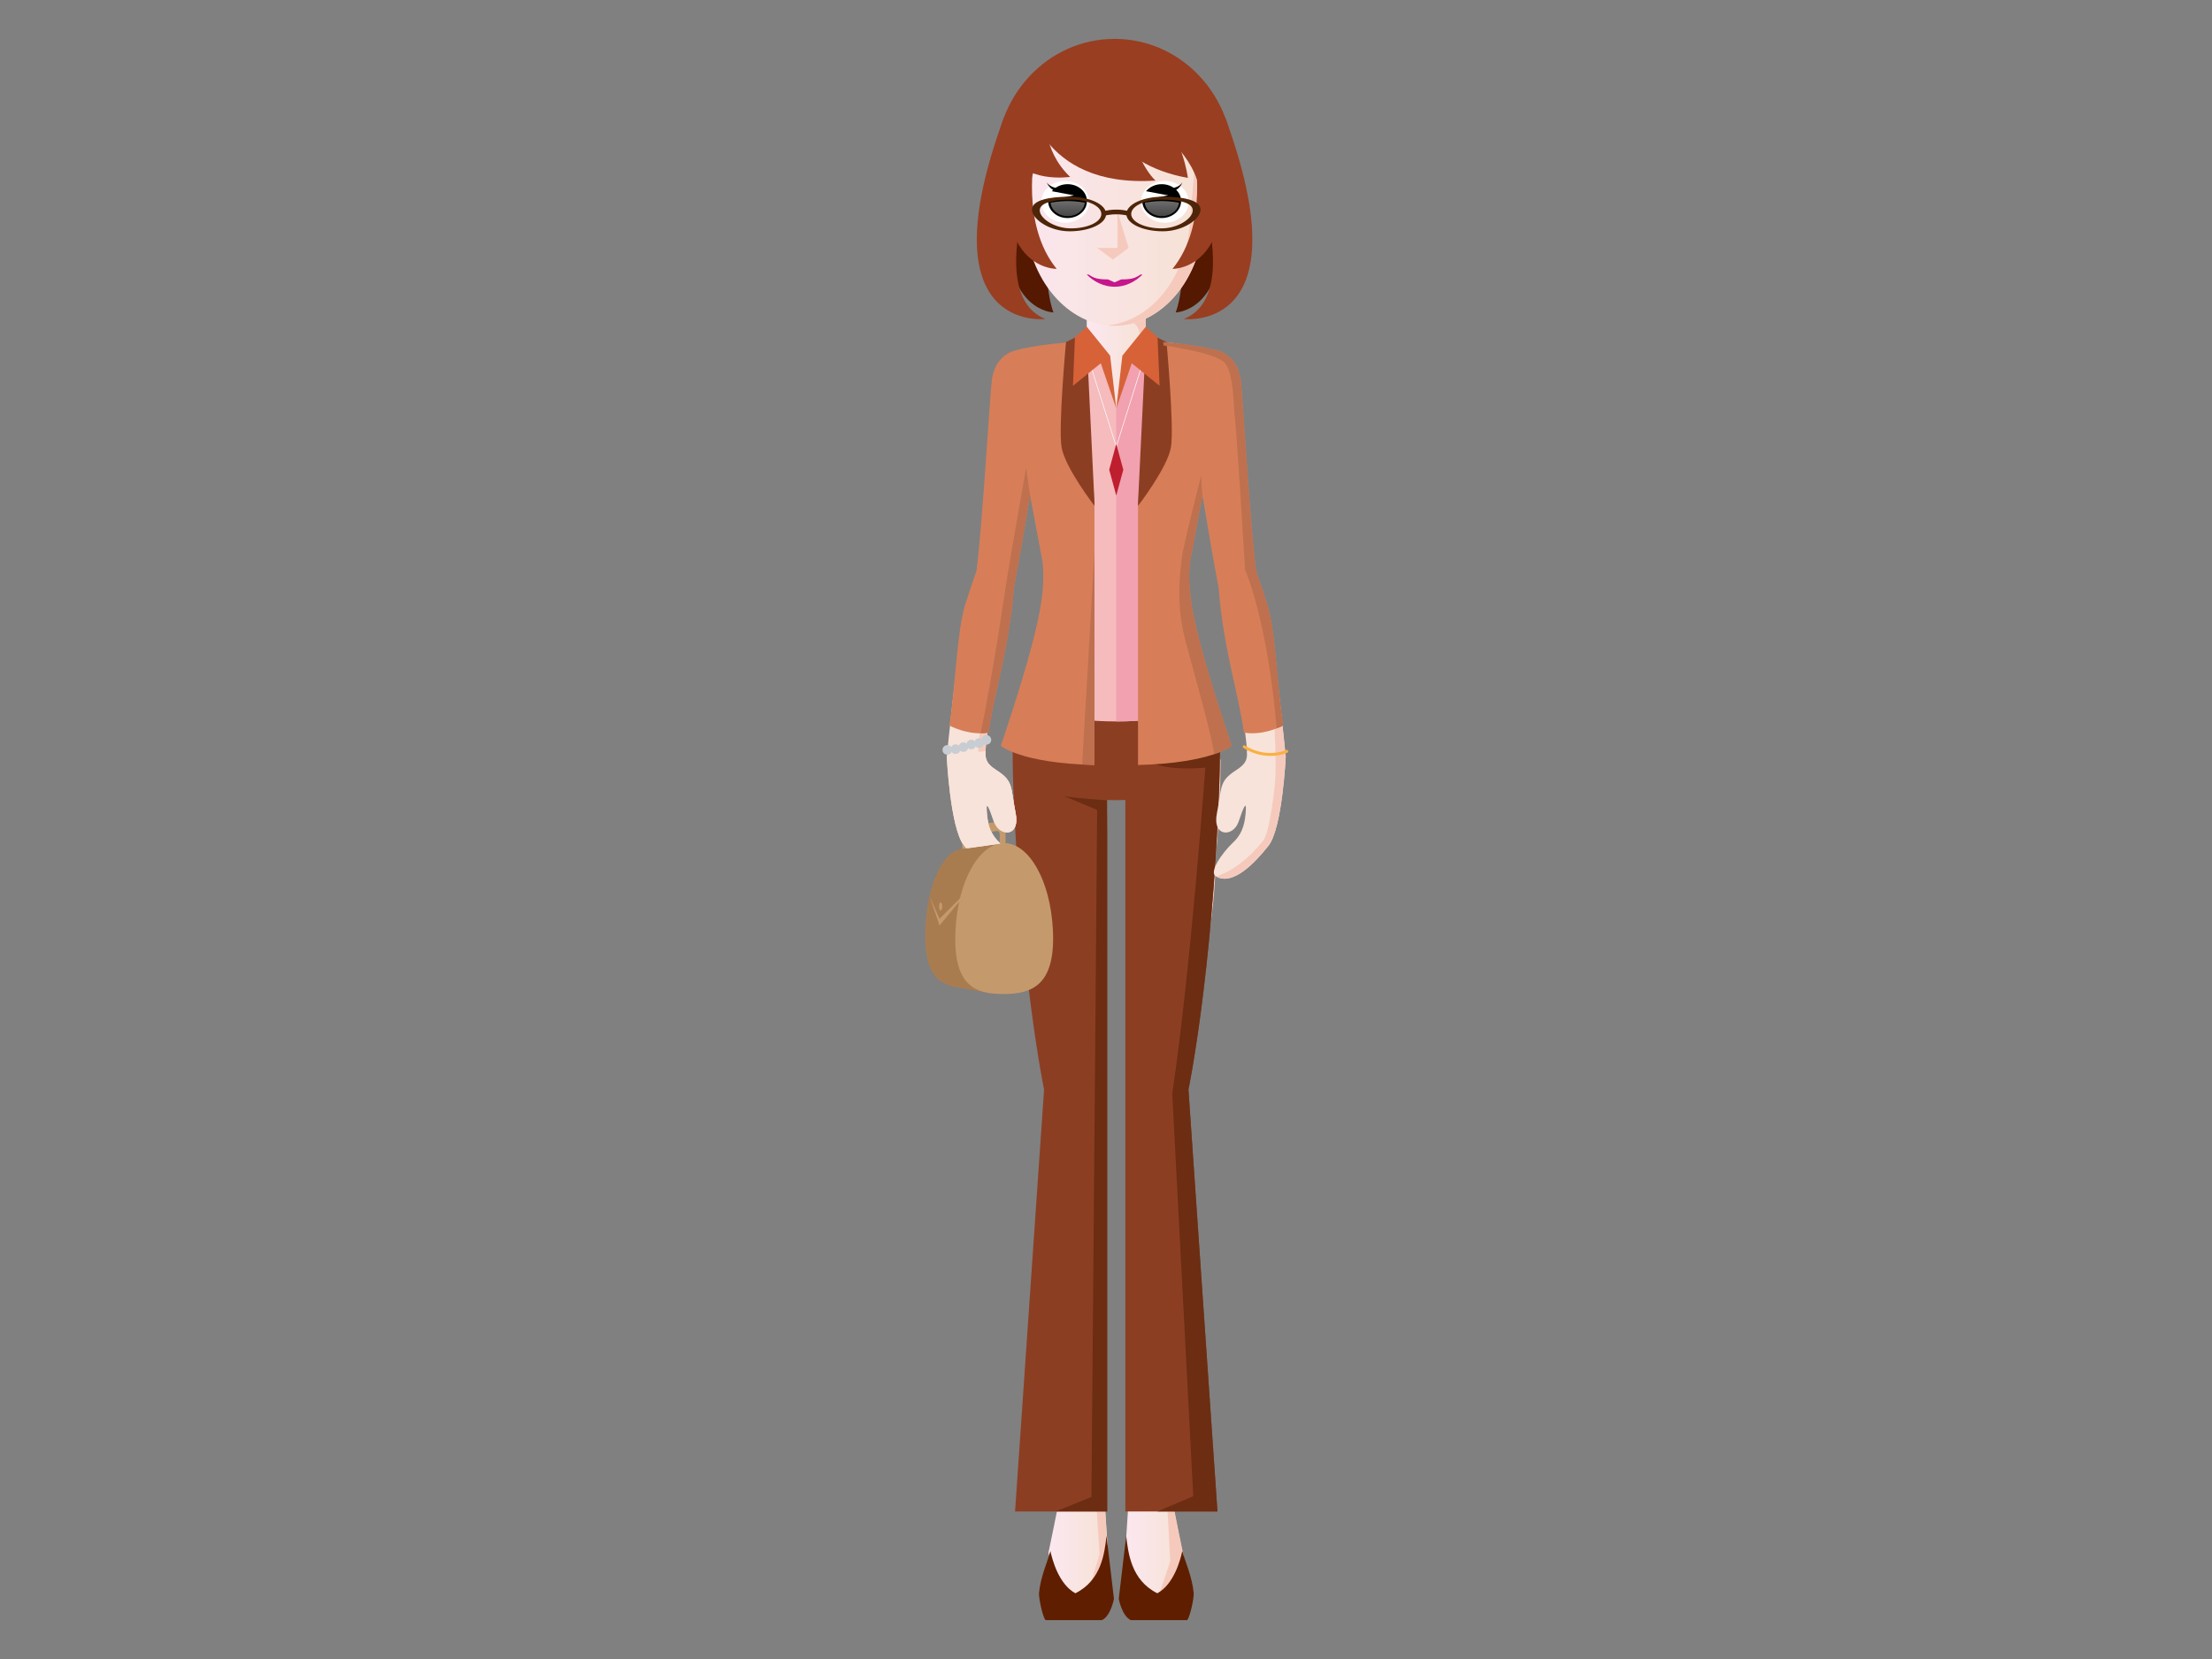 <?xml version="1.0" encoding="iso-8859-1"?><svg version="1.1" id="_x31_8-30_Exec" xmlns="http://www.w3.org/2000/svg" xmlns:xlink="http://www.w3.org/1999/xlink" x="0px" y="0px" viewBox="0 0 2048 1536" style="enable-background:new 0 0 2048 1536;" xml:space="preserve"><rect x="0" y="0" width="2048" height="1536" fill="#808080" stroke="none"/><linearGradient id="SVGID_1_" gradientUnits="userSpaceOnUse" x1="970.673" y1="1402.344" x2="1025.455" y2="1402.344"><stop offset="0" style="stop-color:#FCE7F0"/><stop offset="0.835" style="stop-color:#F7E3D9"/></linearGradient><path style="fill:url(#SVGID_1_);" d="M1020.641,1356.885c0,0-51.469-69.824-40.501-0.928c0.84,11.164,1.65,23.951,1.281,27.465 c-0.694,6.588-10.748,54.436-10.748,54.436l12.134,36.748l28.434,4.508l14.215-47.498L1020.641,1356.885z"/><path style="fill:#F5CABD;" d="M1020.974,1364.311V722.699c0,0-56.574-26.924-76.076-23.771 c22.812,2.601,62.646,45.245,62.646,45.245l5.692,620.138l4.813,74.73l-13.862,46.328l7.387,1.17l14.215-47.498L1020.974,1364.311z" /><path style="fill:#5F1E00;" d="M995.641,1475.137c-15.534-8.447-21.508-31.576-23.094-39.098 c-3.172,11.279-8.949,23.369-10.553,38.635c-0.457,4.303,3.237,22.199,6.009,25.33h52.258c8.328-4.057,11.101-19.779,11.101-19.779 l-6.898-58.182C1022.693,1437.443,1019.985,1463.078,995.641,1475.137z"/><linearGradient id="SVGID_2_" gradientUnits="userSpaceOnUse" x1="1041.721" y1="1403.926" x2="1096.505" y2="1403.926"><stop offset="0" style="stop-color:#FCE7F0"/><stop offset="0.835" style="stop-color:#F7E3D9"/></linearGradient><path style="fill:url(#SVGID_2_);" d="M1046.534,1364.311l-4.813,74.73l14.215,47.498l28.434-4.51l12.136-36.748 c0,0-10.057-47.846-10.75-54.436c-0.573-5.424,1.678-32.938,2.488-42.48C1099.22,1279.283,1046.534,1364.311,1046.534,1364.311z"/><path style="fill:#F5CABD;" d="M1130.108,704.731c0.029-6.241-8.627-7.02-18.389-5.289c2.664,0.887,4.463,2.559,5.02,5.289 c31.572,155.858-32.076,252.472-27.128,309.62c4.957,57.144-3.523,109.23-6.154,150.9c-0.664,10.502,10.364,114.031-0.612,183.113 c-0.812,9.543-3.061,37.057-2.487,42.48c0.694,6.59,3.11,54.436,3.11,54.436l-12.137,36.748l-15.672,2.486l0.609,2.023l28.434-4.51 l12.134-36.748c0,0-10.054-47.846-10.748-54.436c-0.575-5.424,1.676-32.938,2.488-42.48c10.977-69.082,8.075-172.611,8.739-183.113 c2.631-41.67,4.231-96.779-0.725-153.922C1091.643,954.182,1129.325,860.434,1130.108,704.731z"/><path style="fill:#5F1E00;" d="M1071.537,1475.137c15.534-8.447,21.507-31.576,23.092-39.098 c3.171,11.279,8.949,23.369,10.555,38.635c0.455,4.303-3.239,22.199-6.011,25.33h-52.258c-8.327-4.057-11.101-19.779-11.101-19.779 l6.898-58.182C1044.484,1437.443,1047.19,1463.078,1071.537,1475.137z"/><g id="pants"><rect x="997.644" y="644.462" style="fill:#8C3E23;" width="71.709" height="77.786"/><path style="fill:#8C3E23;" d="M942.291,644.379c0,0-6.865,11.29-4.027,86.456c6.552,173.654,28.392,277.966,28.392,277.966 l-26.857,390.631h85.287V654.835L942.291,644.379z"/><path style="fill:#8C3E23;" d="M1124.705,644.379c0,0,6.866,11.29,4.027,86.456c-6.552,173.654-28.392,277.966-28.392,277.966 l26.857,390.631h-85.287V654.835L1124.705,644.379z"/><path style="fill:#8C3E23;" d="M1106.474,717.982c0,12.638-32.674,22.879-72.975,22.879c-40.305,0-72.974-10.241-72.974-22.879 c0-12.639,32.669-22.884,72.974-22.884C1073.8,695.098,1106.474,705.343,1106.474,717.982z"/><path style="fill:#6C2D12;" d="M1127.198,1399.432l-26.857-390.631c0,0,21.84-104.312,28.392-277.966 c0.926-24.47,0.815-42.137,0.257-54.881l-64.1,28.699c0.608,1.823,15.192,9.116,51.048,6.077c0,0-12.963,182.715-30.585,301.825 l19.446,372.725l-33.362,14.152H1127.198z"/><path style="fill:#6C2D12;" d="M977.315,1399.432h47.77V768.913l-0.333-27.949c0,0-30.816-1.989-39.761-3.978l30.812,12.923 l-5.293,636.088L977.315,1399.432z"/><animateTransform id="pantsTrasnlateAnim" attributeName="transform" type="translate" calcMode="spline" keySplines="0.2 0.4 0.2 0.1; 0.3 0.6 0.9 1; 0 1 1 0" begin="0s" repeatCount="indefinite" from="0 0" to="0 0" dur="3.9s" keyTimes="0; 0.30; 0.60; 1" values="0 0; 0 12; 0 0; 0 0"/></g><g id="upper-body"><rect x="972.505" y="334.573" style="fill:#F5BBBD;" width="121.986" height="318.029"/><linearGradient id="SVGID_3_" gradientUnits="userSpaceOnUse" x1="1006.156" y1="307.27" x2="1060.845" y2="307.27"><stop offset="0" style="stop-color:#FCE7F0"/><stop offset="0.835" style="stop-color:#F7E3D9"/></linearGradient><rect x="1006.156" y="278.096" style="fill:url(#SVGID_3_);" width="54.688" height="58.349"/><ellipse style="fill:#F5BBBD;" cx="1033.501" cy="645.06" rx="86.861" ry="22.882"/><path style="fill:#F1A1AF;" d="M1094.491,628.773v-294.2h-60.992v333.368c47.975,0,86.863-10.245,86.863-22.882 C1120.362,638.687,1110.458,632.923,1094.491,628.773z"/><linearGradient id="SVGID_4_" gradientUnits="userSpaceOnUse" x1="1020.242" y1="351.596" x2="1046.758" y2="351.596"><stop offset="0" style="stop-color:#FCE7F0"/><stop offset="0.835" style="stop-color:#F7E3D9"/></linearGradient><polygon style="fill:url(#SVGID_4_);" points="1020.242,325.064 1033.499,378.129 1046.758,325.064 "/><path style="fill:#F5CABD;" d="M1091.942,322.911l-1.035-4.555c-9.429-1.315-19.488-2.333-30.062-2.973v-24.875l-16.198,7.222 c0,0,12.286-1.536,11.365,21.803C1056.012,319.533,1079.654,320.454,1091.942,322.911z"/><path style="fill:#8C3E23;" d="M1068.36,498.796c0,2.319-1.881,4.2-4.201,4.2c-2.312,0-4.198-1.88-4.198-4.2 c0-2.322,1.886-4.199,4.198-4.199C1066.479,494.597,1068.36,496.474,1068.36,498.796z"/><path style="fill:#8C3E23;" d="M1068.36,556.867c0,2.319-1.881,4.199-4.201,4.199c-2.312,0-4.198-1.879-4.198-4.199 c0-2.319,1.886-4.199,4.198-4.199C1066.479,552.668,1068.36,554.548,1068.36,556.867z"/><path style="fill:#D77E58;" d="M995.379,334.061v-17.873c-4.909,0.425-9.676,0.938-14.319,1.517 c-0.071-0.037-0.113-0.054-0.113-0.054c-29.191,3.012-40.885,6.716-44.158,7.953c4.258,37.193,14.706,124.209,16.916,133.24 l11.519,61.25c2.444,22.58-1.405,45.331-9.896,77.47c-10.559,40-28.694,92.952-28.694,92.952s18.207,16.057,86.701,17.752V466.156 C1006.973,369.161,1000.776,342.992,995.379,334.061z"/><path style="fill:#D77E58;" d="M1129.904,325.495c-3.648-1.335-15.491-4.916-43.863-7.844c0,0-0.044,0.017-0.113,0.054 c-4.645-0.579-9.411-1.091-14.321-1.517v17.873c-5.397,8.931-11.594,35.1-17.955,132.095v242.112 c68.494-1.695,86.703-17.752,86.703-17.752s-18.137-52.952-28.701-92.952c-8.483-32.139-12.333-54.89-9.889-77.47l11.518-61.25 c0.026,0.155,0.053,0.314,0.079,0.47C1120.369,427.574,1133.631,340.445,1129.904,325.495z"/><path style="fill:#8C3E23;" d="M1013.345,465.481l-6.775-140.004l-0.504-18.255l-19.099,9.486c0,0-7.255,78.398-4.103,97.346 c3.147,18.949,30.48,54.298,30.48,54.298V465.481z"/><polyline style="fill:none;stroke:#FFFFFF;stroke-width:0.562;stroke-miterlimit:10;" points="1009.466,337.31 1033.499,413.507 1057.536,337.31 "/><polygon style="fill:#BE1E2D;" points="1033.499,411.023 1026.975,434.899 1033.499,458.775 1040.021,434.899 "/><polygon style="fill:#D76238;" points="1006.171,302.518 1027.84,329.294 993.394,357.206 995.284,312.089 "/><polygon style="fill:#D76238;" points="1027.843,329.29 1033.488,378.152 1017.921,332.677 "/><path style="fill:#8C3E23;" d="M1053.656,465.481l6.775-140.004l0.504-18.255l19.099,9.486c0,0,7.25,78.398,4.103,97.346 c-3.151,18.949-30.48,54.298-30.48,54.298V465.481z"/><polygon style="fill:#D76238;" points="1060.831,302.518 1039.158,329.294 1073.606,357.206 1071.717,312.089 "/><polygon style="fill:#D76238;" points="1039.153,329.29 1033.508,378.152 1049.075,332.677 "/><path style="fill:#BF704E;" d="M1111.653,597.564c-8.483-32.139-12.333-54.89-9.889-77.47l11.518-61.25l0.595-25.302 c0,0-17.903,69.285-19.462,81.741c-1.558,12.452-6.229,42.815,3.109,77.843c8.404,31.505,23.72,85.021,26.726,105.109 c11.897-4.026,16.104-7.718,16.104-7.718S1122.218,637.564,1111.653,597.564z"/><path style="fill:#BF704E;" d="M1013.334,708.268V511.114l-11.436,196.716C1005.548,708.019,1009.347,708.171,1013.334,708.268z"/><g id="right-arm"><path style="fill:#F7E3D9;" d="M1190.441,700.248c0,0-3.062,66.37-15.989,82.758c-11.96,15.164-33.092,37.926-48.85,28.258 c-6.301-3.863,5.654-21.469,16.058-31.221c9.727-9.109,11.194-19.768,11.812-30.239c0.461-7.825-1.945-3.148-6.732,11.017 c-4.842,14.338-24.594,14.58-20.016-8.064c4.848-23.99,1.519-29.255,17.709-39.657c9.276-5.958,10.458-9.88,10.18-17.789 L1190.441,700.248z"/><path style="fill:#F7E3D9;" d="M1176.692,587.592c4.539,21.004,13.713,112.693,13.713,112.693l-24.048,27.024 c-6.334-19.931-10.901-15.921-11.698-31.601c-0.717-14.187-11.442-87.033-13.186-98.669 C1139.737,585.403,1172.154,566.588,1176.692,587.592z"/><path style="fill:#F5CABD;" d="M1190.39,700.242c-0.043-0.394-1.648-16.441-3.836-36.509l-6.585,8.104 c0,0,1.823,37.07,0.608,51.654c-1.041,12.486-5.541,47.95-10.94,54.694c-14.583,18.231-29.169,27.953-40.716,32.207 c0,0-1.006,0.494-2.535,1.307c15.668,8.451,36.297-13.783,48.057-28.693c12.929-16.388,15.99-82.758,15.99-82.758L1190.39,700.242 z"/><path style="fill:#D77E58;" d="M1173.56,560.461c-3.039-9.841-6.898-21.025-10.63-31.845 c-5.46-41.039-12.397-162.433-14.229-176.46c-2.573-19.691-15.131-25.354-18.358-26.499c-0.129-0.049-6.656-2.002-6.816-2.06 c-8.026,6.839-14.475,97.838-10.165,135.716c4.731,28.256,10.174,60.01,14.89,84.689c4.596,58.112,18.347,97.06,23.436,134.282 c18.402,3.193,36.371-6.555,36.371-6.555C1182.622,638.534,1180.979,584.479,1173.56,560.461z"/><path style="fill:#BF704E;" d="M1182.005,674.411c3.752-1.444,6.053-2.681,6.053-2.681c-5.436-33.196-7.078-87.25-14.498-111.269 c-3.039-9.841-6.898-21.025-10.63-31.845c-5.46-41.039-12.397-162.433-14.229-176.46c-2.573-19.691-15.131-25.355-18.358-26.499 c-3.077-1.182-14.69-4.952-44.301-8.007c0,0-0.044,0.017-0.113,0.054c-2.921-0.362-5.907-0.69-8.932-0.996l0.289,3.178 c0,0,48.266,6.23,56.831,16.349c8.561,10.119,7.781,41.259,9.338,52.155c1.557,10.901,9.343,139.344,9.343,139.344 S1173.222,572.428,1182.005,674.411z"/><path style="fill:none;stroke:#FBB040;stroke-width:2.674;stroke-linecap:round;stroke-linejoin:round;stroke-miterlimit:10;" d=" M1151.942,691.316c0,0,17.938,12.8,39.449,4.369"/><animateTransform id="rightArmRotateAnim" attributeName="transform" type="rotate" calcMode="spline" keySplines="0.2 0.4 0.2 0.1; 0.3 0.6 0.9 1; 0 1 1 0; 0.2 0.4 0.2 0.1; 0.3 0.6 0.9 1; 0 1 1 0" begin="0s" repeatCount="indefinite" from="-1 1123 350" to="-1 1123 350" dur="7.8s" keyTimes="0; 0.15; 0.30; 0.5; 0.65; 0.80; 1" values="-1 1123 350; 1 1123 350; 0 1123 350; 0 1123 350; 1 1123 350; -1 1123 350; -1 1123 350"/></g><g id="left-arm"><path style="fill:#F7E3D9;" d="M876.559,700.248c0,0,3.062,66.37,15.99,82.758c11.96,15.164,33.091,37.926,48.85,28.258 c6.299-3.863-5.655-21.469-16.057-31.221c-9.729-9.109-11.195-19.768-11.812-30.239c-0.46-7.825,1.946-3.148,6.731,11.017 c4.844,14.338,24.593,14.58,20.017-8.064c-4.847-23.99-1.518-29.255-17.708-39.657c-9.276-5.958-10.459-9.88-10.18-17.789 L876.559,700.248z"/><path style="fill:#F7E3D9;" d="M890.304,587.592c-4.538,21.004-13.707,112.693-13.707,112.693l24.047,27.024 c6.334-19.931,10.9-15.921,11.699-31.601c0.716-14.187,11.441-87.033,13.184-98.669 C927.265,585.403,894.842,566.588,890.304,587.592z"/><path style="fill:#F5CABD;" d="M922.776,721.939c4.863,4.053,9.726,33.22,12.155,46.996c0.086,0.47,0.204,0.893,0.351,1.284 c4.227-1.714,7.111-7.257,5.048-17.463c-4.847-23.99-1.521-29.255-17.71-39.657c-9.275-5.958-10.454-9.88-10.179-17.789 l-0.019,0.001c0.374-6.431,2.526-23.261,4.994-41.307l-0.309-0.128l-7.292,2.431c0,0-6.486,43.753-3.243,49.425 C909.816,711.404,917.916,717.887,922.776,721.939z"/><path style="fill:#D77E58;" d="M941.169,324.206c-0.047,0.018-4.479,1.435-4.523,1.452c-3.228,1.144-15.786,6.808-18.359,26.499 c-1.833,14.027-8.768,135.421-14.229,176.46c-3.732,10.82-7.591,22.003-10.63,31.845c-7.42,24.019-9.064,78.073-14.5,111.269 c0,0,17.97,9.747,36.371,6.555c5.091-37.222,18.84-76.169,23.436-134.282c4.742-24.816,10.222-56.786,14.97-85.159l0,0 C956.322,453.416,955.823,371.554,941.169,324.206z"/><path style="fill:#BF704E;" d="M953.704,458.844l-3.67-25.834c0,0-17.017,97.232-18.232,105.74c0,0-11.869,82.5-23.88,140.161 c2.42-0.014,4.894-0.194,7.376-0.626c5.091-37.222,18.84-76.17,23.436-134.282C943.477,519.187,948.956,487.217,953.704,458.844z" /><path style="fill:#C7CDD2;" d="M872.841,692.865c0.794-2.331,3.323-3.578,5.654-2.782c2.327,0.793,3.57,3.318,2.777,5.649 c-0.791,2.332-3.323,3.575-5.648,2.782C873.293,697.717,872.048,695.189,872.841,692.865z"/><path style="fill:#C7CDD2;" d="M880.504,692.136c0.784-2.324,3.319-3.575,5.64-2.783c2.333,0.797,3.576,3.324,2.788,5.652 c-0.799,2.331-3.323,3.575-5.65,2.777C880.944,696.991,879.702,694.462,880.504,692.136z"/><path style="fill:#C7CDD2;" d="M887.739,690.279c0.798-2.331,3.324-3.582,5.655-2.784c2.326,0.795,3.574,3.326,2.773,5.654 c-0.783,2.329-3.315,3.571-5.646,2.778C888.19,695.131,886.947,692.608,887.739,690.279z"/><path style="fill:#C7CDD2;" d="M895.051,687.884c0.788-2.324,3.319-3.572,5.65-2.775c2.331,0.793,3.57,3.319,2.783,5.65 c-0.799,2.331-3.325,3.573-5.656,2.783C895.497,692.744,894.258,690.216,895.051,687.884z"/><path style="fill:#C7CDD2;" d="M902.228,686.566c0.793-2.324,3.33-3.575,5.656-2.78c2.325,0.796,3.573,3.321,2.782,5.65 c-0.799,2.333-3.325,3.577-5.656,2.779C902.681,691.421,901.438,688.896,902.228,686.566z"/><path style="fill:#C7CDD2;" d="M909.071,683.583c0.792-2.326,3.323-3.577,5.643-2.787c2.337,0.8,3.576,3.326,2.783,5.657 c-0.788,2.332-3.318,3.577-5.646,2.78C909.521,688.438,908.278,685.912,909.071,683.583z"/><path style="fill:#C49A6C;" d="M927.218,760.353l-32.451,4.641c-2.089,0.297-3.779,2.882-3.779,5.77v27.787 c0,2.889,1.69,4.988,3.779,4.693l1.419-0.205v-26.373c0-1.9,1.243-3.617,2.777-3.836l23.849-3.412 c1.538-0.221,2.779,1.142,2.779,3.043v26.371l1.627-0.232c2.088-0.299,3.783-2.881,3.783-5.77v-27.787 C931.001,762.152,929.306,760.053,927.218,760.353z"/><path style="fill:#A97C50;" d="M928.579,860.865c2.413,51.731-17.426,56.854-39.392,53.783 c-20.044-2.803-34.192-11.48-32.432-55.279c1.587-39.578,15.849-70.791,33.11-73.205 C908.534,783.555,926.41,814.922,928.579,860.865z"/><polygon style="fill:#A97C50;" points="916.946,919.646 889.885,914.75 889.885,786.162 929.775,780.582 "/><path style="fill:#C49A6C;" d="M974.825,860.893c2.608,51.549-19.389,59.428-45.943,59.428c-26.549,0-46.806-7.879-44.204-59.428 c2.332-46.213,22.419-80.305,45.074-80.305C952.408,780.588,972.491,814.68,974.825,860.893z"/><polygon style="fill:#C49A6C;" points="860.745,830.106 869.865,850.705 900.264,820.309 869.865,856.787 "/><path style="fill:#C49A6C;" d="M872.376,839.197c0,2.09-0.655,3.779-1.463,3.779c-0.806,0-1.458-1.69-1.458-3.779 c0-2.084,0.652-3.773,1.458-3.773C871.721,835.424,872.376,837.113,872.376,839.197z"/><path style="fill:#F7E3D9;" d="M894.553,785.506l31.828-4.449c-0.348-0.336-0.697-0.691-1.039-1.014 c-9.729-9.109-11.195-19.768-11.812-30.239c-0.46-7.825,1.946-3.148,6.731,11.017c4.844,14.338,24.593,14.58,20.017-8.064 c-4.847-23.99-1.518-29.255-17.708-39.657c-9.276-5.958-10.459-9.88-10.18-17.789l-35.831,4.938c0,0,3.062,66.37,15.99,82.758 C893.19,783.82,893.862,784.656,894.553,785.506z"/><animateTransform id="leftArmRotateAnim" attributeName="transform" type="rotate" calcMode="spline" keySplines="0.2 0.4 0.2 0.1; 0.3 0.6 0.9 1; 0 1 1 0; 0.2 0.4 0.2 0.1; 0.3 0.6 0.9 1; 0 1 1 0" begin="0s" repeatCount="indefinite" from="1 925 350" to="1 925 350" dur="7.8s" keyTimes="0; 0.15; 0.30; 0.5; 0.65; 0.80; 1" values="1 925 350; -1 925 350; 0 925 350; 0 925 350; -1 925 350; 1 925 350; 1 925 350"/></g><path style="fill:#541900;" d="M969.39,204.926c0,0-4.343,56.68,5.966,84.343c0,0-45.275-0.848-42.641-81.659L969.39,204.926z"/><path style="fill:#541900;" d="M1094.505,204.926c0,0,4.344,56.68-5.967,84.343c0,0,45.278-0.848,42.644-81.659L1094.505,204.926z" /><path style="fill:#993E21;" d="M1141.991,153.198c-1.157,62.814-50.415,112.769-110.041,112.769 c-59.623,0-108.888-49.955-110.051-112.769c-1.185-64.165,48.083-117.202,110.051-117.202 C1093.921,35.997,1143.183,89.033,1141.991,153.198z"/><linearGradient id="SVGID_5_" gradientUnits="userSpaceOnUse" x1="943.922" y1="213.558" x2="1119.083" y2="213.558"><stop offset="0" style="stop-color:#FBE6EF"/><stop offset="0.835" style="stop-color:#F7E2D8"/></linearGradient><path style="fill:url(#SVGID_5_);" d="M943.25,125.477l6.01,78.199c2.844,55.609,39.783,97.964,82.69,97.964 c42.903,0,79.842-42.354,82.689-97.964l6.007-78.199H943.25z"/><path style="fill:#F5CABD;" d="M1110.288,105.271l-8.438,98.405c-2.704,52.823-36.179,93.657-76.295,97.617 c2.115,0.21,4.244,0.347,6.395,0.347c42.903,0,79.842-42.354,82.689-97.964l8.44-98.405H1110.288z"/><path style="fill:#C5168C;" d="M1031.95,261.435c-9.019,0-17.349-2.696-24.094-7.255h-1.694c6.359,6.481,15.6,11.324,25.83,11.324 c10.232,0,19.386-4.842,25.742-11.324h-1.694C1049.294,258.739,1040.966,261.435,1031.95,261.435z"/><path style="fill:#C5168C;" d="M1008.796,255.202c0,0,4.277,3.675,17.03,3.495l8.246,3.674l-11.855-0.55 C1022.217,261.821,1011.706,258.512,1008.796,255.202z"/><path style="fill:#C5168C;" d="M1055.101,255.202c0,0-4.279,3.675-17.025,3.495l-8.252,3.674l11.855-0.55 C1041.679,261.821,1052.193,258.512,1055.101,255.202z"/><path style="fill:#FFFFFF;" d="M1008.402,186.898c0,10.677-9.908,19.328-22.139,19.328c-12.227,0-22.14-8.65-22.14-19.328 c0-10.673,9.913-19.328,22.14-19.328C998.494,167.569,1008.402,176.225,1008.402,186.898z"/><path style="fill:#FFFFFF;" d="M1100.588,186.898c0,10.677-9.909,19.328-22.14,19.328c-12.225,0-22.139-8.65-22.139-19.328 c0-10.673,9.914-19.328,22.139-19.328C1090.679,167.569,1100.588,176.225,1100.588,186.898z"/><polygon style="fill:#F5CABD;" points="1030.397,240.37 1044.926,229.531 1015.869,229.531 "/><polygon style="fill:#F5CABD;" points="1034.594,232.294 1034.594,195.652 1044.964,229.512 "/><path d="M988.394,170.522c-5.981,0-11.241,2.579-14.509,6.505l20.521,3.854l-23.871,4.487c-0.02,0.28-0.097,0.547-0.097,0.836 c0,8.655,8.039,15.677,17.956,15.677c9.919,0,17.956-7.022,17.956-15.677C1006.351,177.544,998.313,170.522,988.394,170.522z"/><path d="M1075.571,170.522c-5.977,0-11.238,2.579-14.504,6.505l20.516,3.854l-23.868,4.487c-0.017,0.28-0.099,0.547-0.099,0.836 c0,8.655,8.039,15.677,17.955,15.677c9.924,0,17.967-7.022,17.967-15.677C1093.538,177.544,1085.495,170.522,1075.571,170.522z"/><path d="M969.03,168.766c0,0,3.47,6.187,14.309,5.697l-2.227,2.426C981.112,176.889,973.886,178.95,969.03,168.766z"/><path d="M1094.938,168.766c0,0-3.471,6.187-14.3,5.697l2.218,2.426C1082.855,176.889,1090.077,178.95,1094.938,168.766z"/><linearGradient id="SVGID_6_" gradientUnits="userSpaceOnUse" x1="1075.711" y1="179.211" x2="1075.711" y2="219.97"><stop offset="0" style="stop-color:#FFFFFF"/><stop offset="1" style="stop-color:#231F20"/></linearGradient><path style="opacity:0.5;fill:url(#SVGID_6_);" d="M1059.919,187.619c0.486,6.979,7.359,12.524,15.789,12.524 c8.431,0,15.305-5.545,15.795-12.524c0,0-8.124-1.477-15.756-1.477C1068.116,186.142,1059.919,187.619,1059.919,187.619z"/><linearGradient id="SVGID_7_" gradientUnits="userSpaceOnUse" x1="988.513" y1="179.211" x2="988.513" y2="219.97"><stop offset="0" style="stop-color:#FFFFFF"/><stop offset="1" style="stop-color:#231F20"/></linearGradient><path style="opacity:0.5;fill:url(#SVGID_7_);" d="M972.721,187.619c0.486,6.979,7.359,12.524,15.789,12.524 c8.431,0,15.306-5.545,15.795-12.524c0,0-8.124-1.477-15.755-1.477C980.917,186.142,972.721,187.619,972.721,187.619z"/><path style="fill:#F5CABD;" d="M1106.038,165.841v60.424c16.407-0.337,29.61-13.721,29.61-30.215 C1135.648,179.561,1122.445,166.178,1106.038,165.841z"/><linearGradient id="SVGID_8_" gradientUnits="userSpaceOnUse" x1="941.508" y1="196.053" x2="1121.469" y2="196.053"><stop offset="0" style="stop-color:#FBE6EF"/><stop offset="0.835" style="stop-color:#F7E2D8"/></linearGradient><path style="fill:url(#SVGID_8_);" d="M957.858,226.265v-60.424c-16.407,0.337-29.61,13.721-29.61,30.215 C928.248,212.544,941.451,225.928,957.858,226.265z"/><path style="fill:#993E21;" d="M977.269,106.011c0,0-75.267,163.045-9.421,189.309c0,0-111.985,13.948-38.39-186.366 L977.269,106.011z"/><path style="fill:#993E21;" d="M1086.628,106.011c0,0,75.271,163.045,9.424,189.309c0,0,111.984,13.948,38.387-186.366 L1086.628,106.011z"/><path style="fill:#993E21;" d="M950.612,89.456c0,0,10.699,85.028,119.273,77.736c0,0-25.928-21.877-28.36-87.509L950.612,89.456z" /><path style="fill:#993E21;" d="M1017.714,99.487c0,0,8.991,52.11,82.084,65.229c0,0-4.374-38.732-32.486-68.721L1017.714,99.487z" /><path style="fill:#993E21;" d="M1072.709,121.726c1.999,0.997,38.209,24.494,39.719,66.624l19.195-55.975l-10.084-33.319 l-42.172,5.027L1072.709,121.726z"/><path style="fill:#993E21;" d="M968.31,105.076c0,0-4.373,33.109,22.49,58.723c0,0-44.287,6.552-55.604-23.738l9.997-30.613 L968.31,105.076z"/><path style="fill:#993E21;" d="M958.169,142.131c0,0-13.602,65.492,20.152,106.802c0,0-49.514,1.426-46.8-81.902L958.169,142.131z" /><path style="fill:#993E21;" d="M1105.726,142.131c0,0,13.603,65.492-20.15,106.802c0,0,49.514,1.426,46.798-81.902 L1105.726,142.131z"/><path style="fill:#4E2508;" d="M990.309,182.124c-18.674,0-34.839,3.098-34.839,11.943c0,8.844,16.165,20.087,34.839,20.087 c18.678,0,33.812-7.171,33.812-16.016C1024.121,189.294,1008.986,182.124,990.309,182.124z M991.59,211.438 c-15.509,0-28.938-9.333-28.938-16.681c0-7.347,13.429-9.92,28.938-9.92c15.512,0,28.084,5.957,28.084,13.301 C1019.674,205.484,1007.102,211.438,991.59,211.438z"/><path style="fill:#4E2508;" d="M1076.688,182.124c18.672,0,34.839,3.098,34.839,11.943c0,8.844-16.167,20.087-34.839,20.087 c-18.678,0-33.817-7.171-33.817-16.016C1042.87,189.294,1058.01,182.124,1076.688,182.124z M1075.406,211.438 c15.511,0,28.933-9.333,28.933-16.681c0-7.347-13.422-9.92-28.933-9.92c-15.507,0-28.084,5.957-28.084,13.301 C1047.322,205.484,1059.899,211.438,1075.406,211.438z"/><path style="fill:#4E2508;" d="M1021.586,200.011c3.537-1.017,7.591-1.6,11.913-1.6c4.323,0,8.373,0.584,11.911,1.6v-4.359 c-3.538-1.011-7.597-1.585-11.911-1.585c-4.316,0-8.376,0.574-11.913,1.585V200.011z"/><animateTransform id="upperBodyTrasnlateAnim" attributeName="transform" type="translate" calcMode="spline" keySplines="0.2 0.4 0.2 0.1; 0.3 0.6 0.9 1; 0 1 1 0" begin="0s" repeatCount="indefinite" from="0 0" to="0 0" dur="3.9s" keyTimes="0; 0.30; 0.60; 1" values="0 0; 0 15; 0 0; 0 0"/></g></svg> 